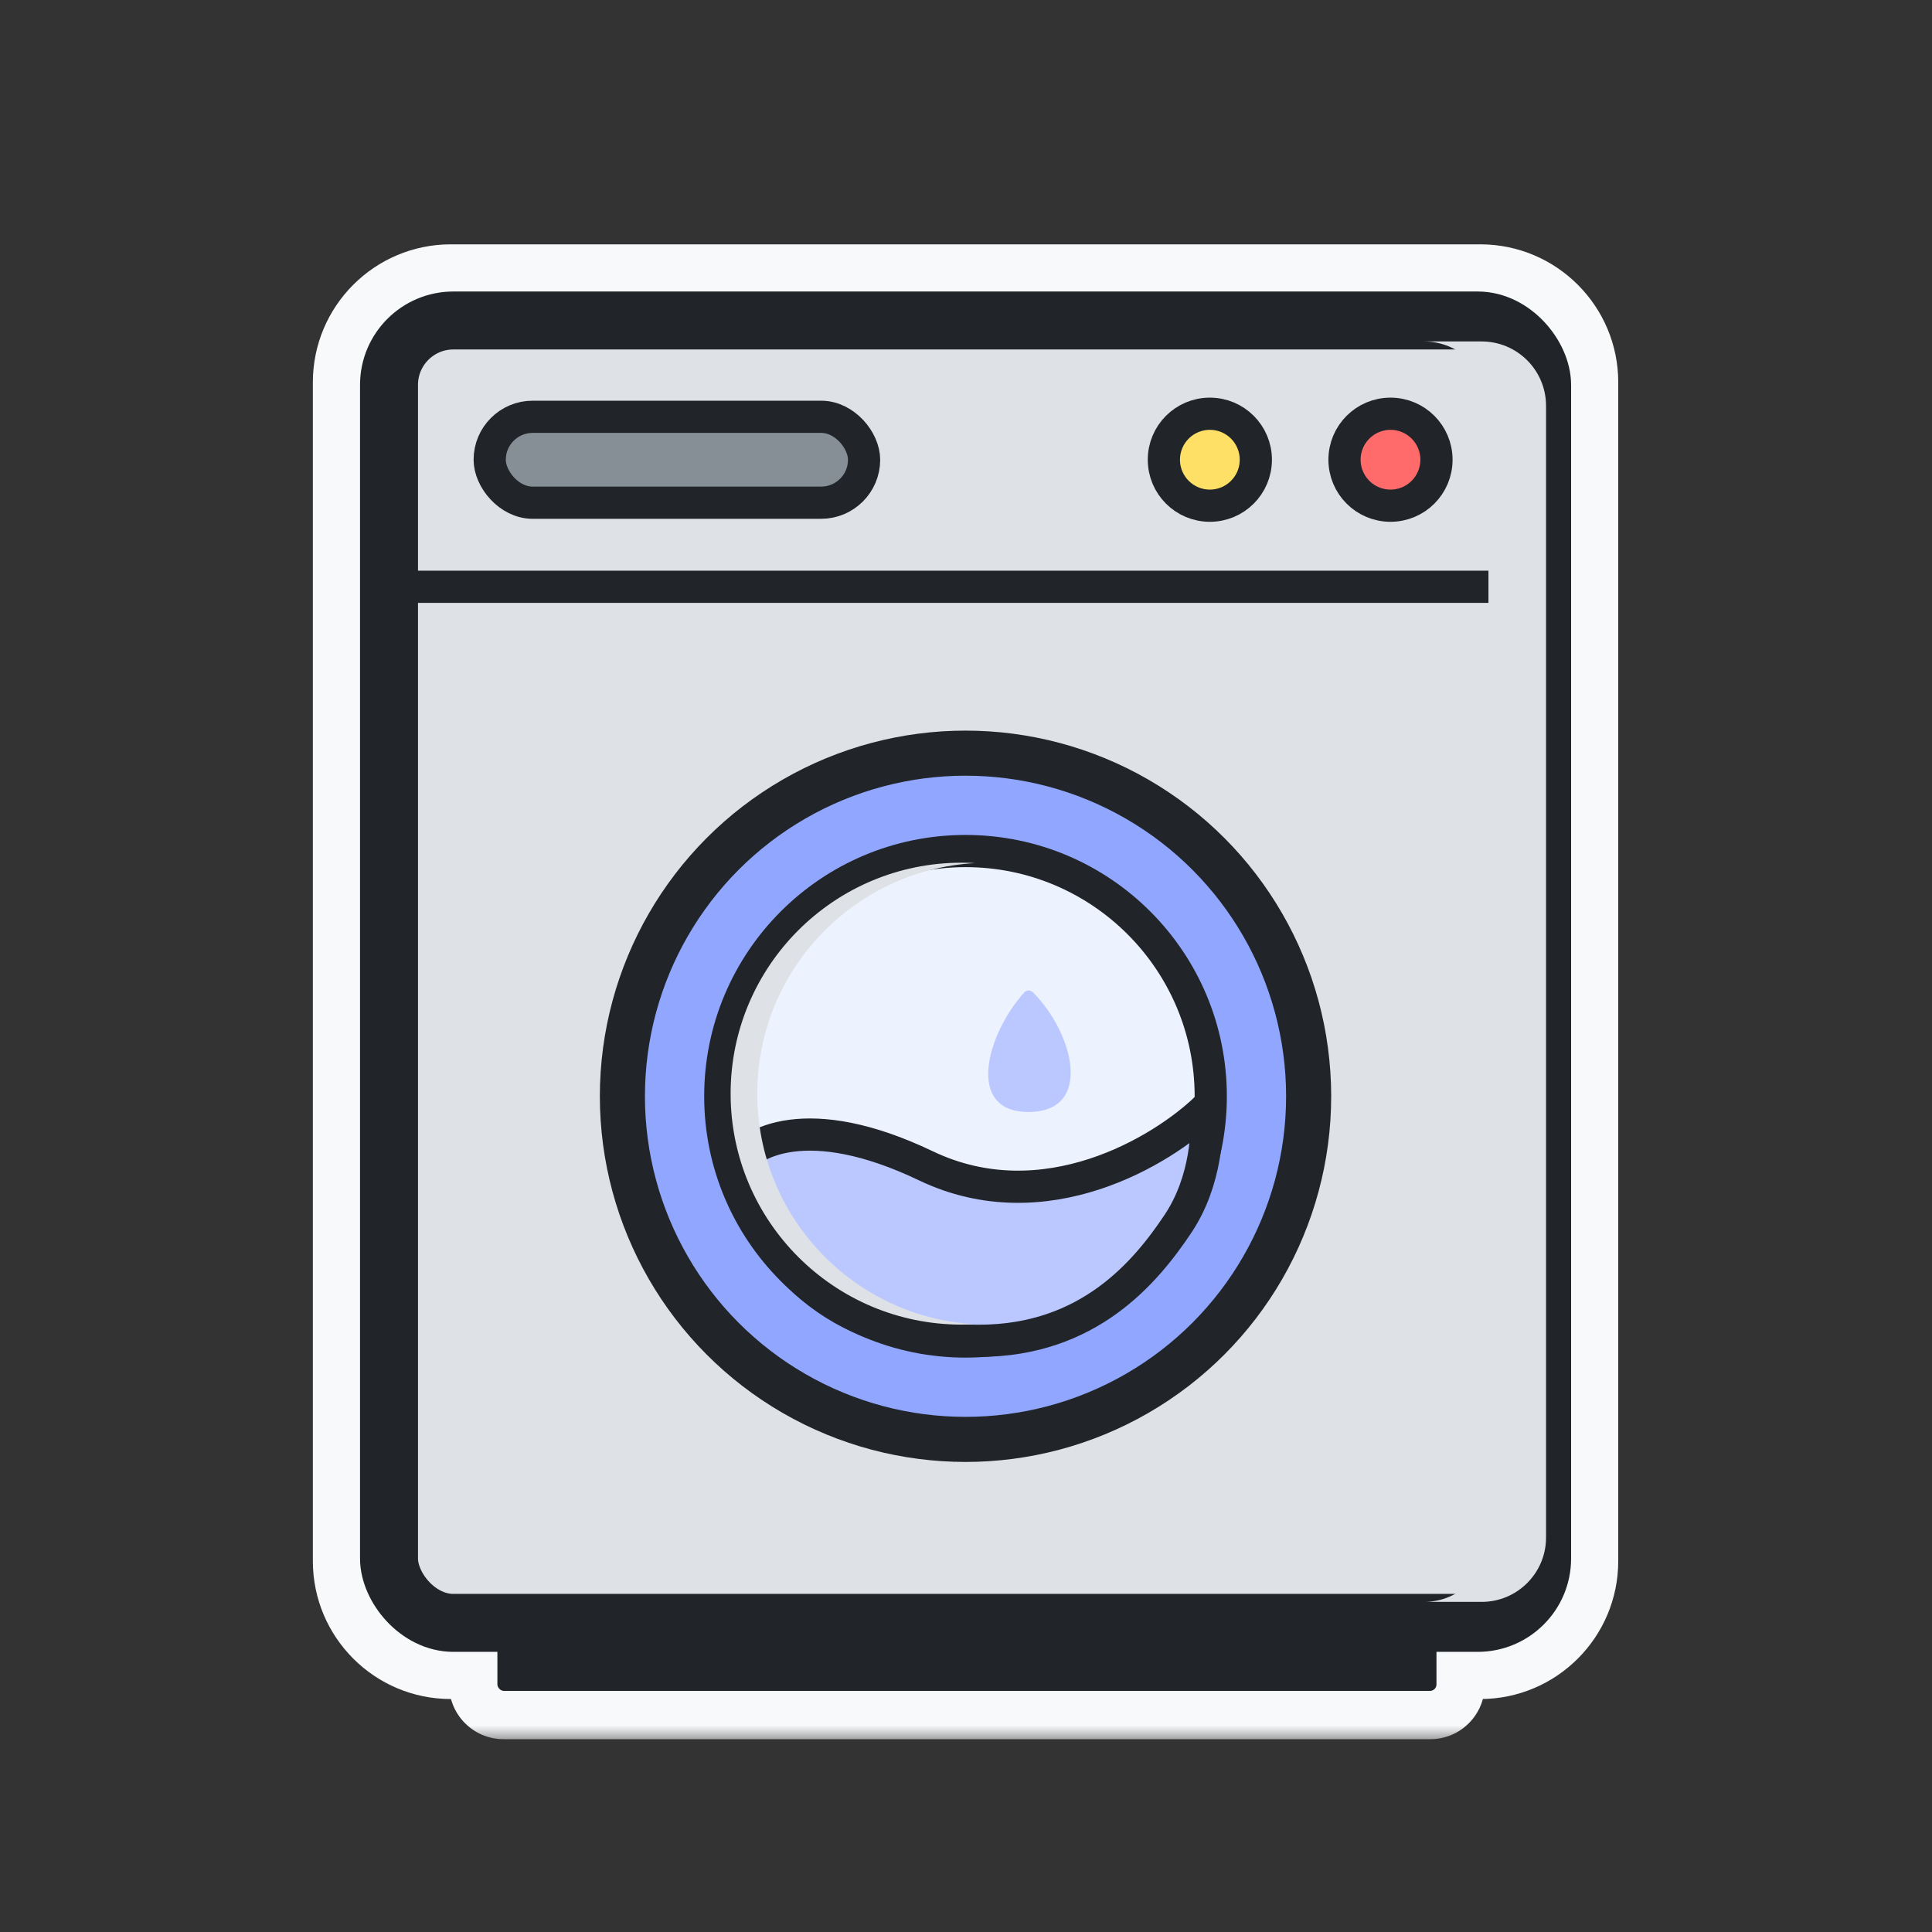<svg width="60" height="60" viewBox="0 0 60 60" fill="none" xmlns="http://www.w3.org/2000/svg">
<rect x="0" y="0" width="60" height="60" fill="#333333" stroke="none"/>
<mask id="path-1-outside-1_50_6457" maskUnits="userSpaceOnUse" x="9.216" y="7.088" width="42" height="47" fill="black">
<rect fill="white" x="9.216" y="7.088" width="42" height="47"/>
<path fill-rule="evenodd" clip-rule="evenodd" d="M11.216 11.874C11.216 10.336 12.463 9.088 14.001 9.088H45.97C47.509 9.088 48.756 10.336 48.756 11.874V48.479C48.756 50.017 47.509 51.265 45.97 51.265H44.611V52.32C44.611 52.426 44.525 52.512 44.419 52.512H15.639C15.533 52.512 15.447 52.426 15.447 52.32V51.265H14.001C12.463 51.265 11.216 50.017 11.216 48.479V11.874Z"/>
</mask>
<path fill-rule="evenodd" clip-rule="evenodd" d="M11.216 11.874C11.216 10.336 12.463 9.088 14.001 9.088H45.97C47.509 9.088 48.756 10.336 48.756 11.874V48.479C48.756 50.017 47.509 51.265 45.97 51.265H44.611V52.32C44.611 52.426 44.525 52.512 44.419 52.512H15.639C15.533 52.512 15.447 52.426 15.447 52.32V51.265H14.001C12.463 51.265 11.216 50.017 11.216 48.479V11.874Z" fill="#F8F9FA"/>
<path d="M44.611 51.265V49.765C43.783 49.765 43.111 50.436 43.111 51.265H44.611ZM15.447 51.265H16.947C16.947 50.436 16.276 49.765 15.447 49.765V51.265ZM14.001 7.588C11.634 7.588 9.716 9.507 9.716 11.874H12.716C12.716 11.164 13.291 10.588 14.001 10.588V7.588ZM45.97 7.588H14.001V10.588H45.97V7.588ZM50.256 11.874C50.256 9.507 48.337 7.588 45.97 7.588V10.588C46.68 10.588 47.256 11.164 47.256 11.874H50.256ZM50.256 48.479V11.874H47.256V48.479H50.256ZM45.97 52.765C48.337 52.765 50.256 50.846 50.256 48.479H47.256C47.256 49.189 46.68 49.765 45.97 49.765V52.765ZM44.611 52.765H45.97V49.765H44.611V52.765ZM43.111 51.265V52.32H46.111V51.265H43.111ZM43.111 52.32C43.111 51.598 43.697 51.012 44.419 51.012V54.012C45.354 54.012 46.111 53.255 46.111 52.32H43.111ZM44.419 51.012H15.639V54.012H44.419V51.012ZM15.639 51.012C16.361 51.012 16.947 51.598 16.947 52.32H13.947C13.947 53.255 14.705 54.012 15.639 54.012V51.012ZM16.947 52.32V51.265H13.947V52.32H16.947ZM14.001 52.765H15.447V49.765H14.001V52.765ZM9.716 48.479C9.716 50.846 11.634 52.765 14.001 52.765V49.765C13.291 49.765 12.716 49.189 12.716 48.479H9.716ZM9.716 11.874V48.479H12.716V11.874H9.716Z" fill="#F8F9FA" mask="url(#path-1-outside-1_50_6457)"/>
<rect x="12.081" y="9.953" width="35.811" height="40.447" rx="2" fill="#DEE2E6" stroke="#212529" stroke-width="1.8" stroke-linejoin="round"/>
<g style="mix-blend-mode:multiply">
<circle cx="31.022" cy="35.133" r="10.9" fill="#DEE2E6"/>
</g>
<circle cx="29.985" cy="34.046" r="10.656" fill="#91A7FF" stroke="#212529" stroke-width="1.4" stroke-linejoin="round"/>
<circle cx="29.985" cy="34.046" r="7.616" fill="#EDF2FF" stroke="#212529" stroke-linejoin="round"/>
<path d="M47.823 18.223H11.985" stroke="#212529"/>
<path d="M28.756 36.206C25.079 34.447 23.265 35.473 22.818 36.206C24.159 40.408 27.202 41.64 30.401 41.64C33.808 41.64 35.582 39.506 36.585 38.003C37.486 36.651 37.506 35.065 37.472 34.407C36.099 35.739 32.434 37.965 28.756 36.206Z" fill="#BAC8FF" stroke="#212529"/>
<path d="M31.94 34.533C29.96 34.533 30.655 32.094 31.809 30.821C31.881 30.742 32.002 30.74 32.077 30.815C33.358 32.101 33.956 34.533 31.94 34.533Z" fill="#BAC8FF"/>
<circle cx="37.573" cy="14.277" r="1.428" fill="#FFE066" stroke="#212529" stroke-linejoin="round"/>
<circle cx="43.183" cy="14.277" r="1.428" fill="#FF6B6B" stroke="#212529" stroke-linejoin="round"/>
<rect x="15.208" y="12.944" width="11.627" height="2.668" rx="1.334" fill="#868E96" stroke="#212529" stroke-linejoin="round"/>
<rect x="15.447" y="49.748" width="29.164" height="2.764" rx="0.2" fill="#212529"/>
<g style="mix-blend-mode:multiply">
<path fill-rule="evenodd" clip-rule="evenodd" d="M44.225 49.748H46.014C47.119 49.748 48.014 48.853 48.014 47.748V12.604C48.014 11.5 47.119 10.604 46.014 10.604H44.225C45.33 10.604 46.225 11.5 46.225 12.604V47.748C46.225 48.853 45.33 49.748 44.225 49.748Z" fill="#DEE2E6"/>
</g>
<g style="mix-blend-mode:multiply">
<path fill-rule="evenodd" clip-rule="evenodd" d="M30.276 26.804C26.508 27.018 23.518 30.142 23.518 33.964C23.518 37.787 26.508 40.911 30.276 41.125C30.139 41.133 30.001 41.137 29.863 41.137C25.901 41.137 22.69 37.926 22.69 33.964C22.69 30.003 25.901 26.792 29.863 26.792C30.001 26.792 30.139 26.796 30.276 26.804Z" fill="#DEE2E6"/>
</g>
</svg>
